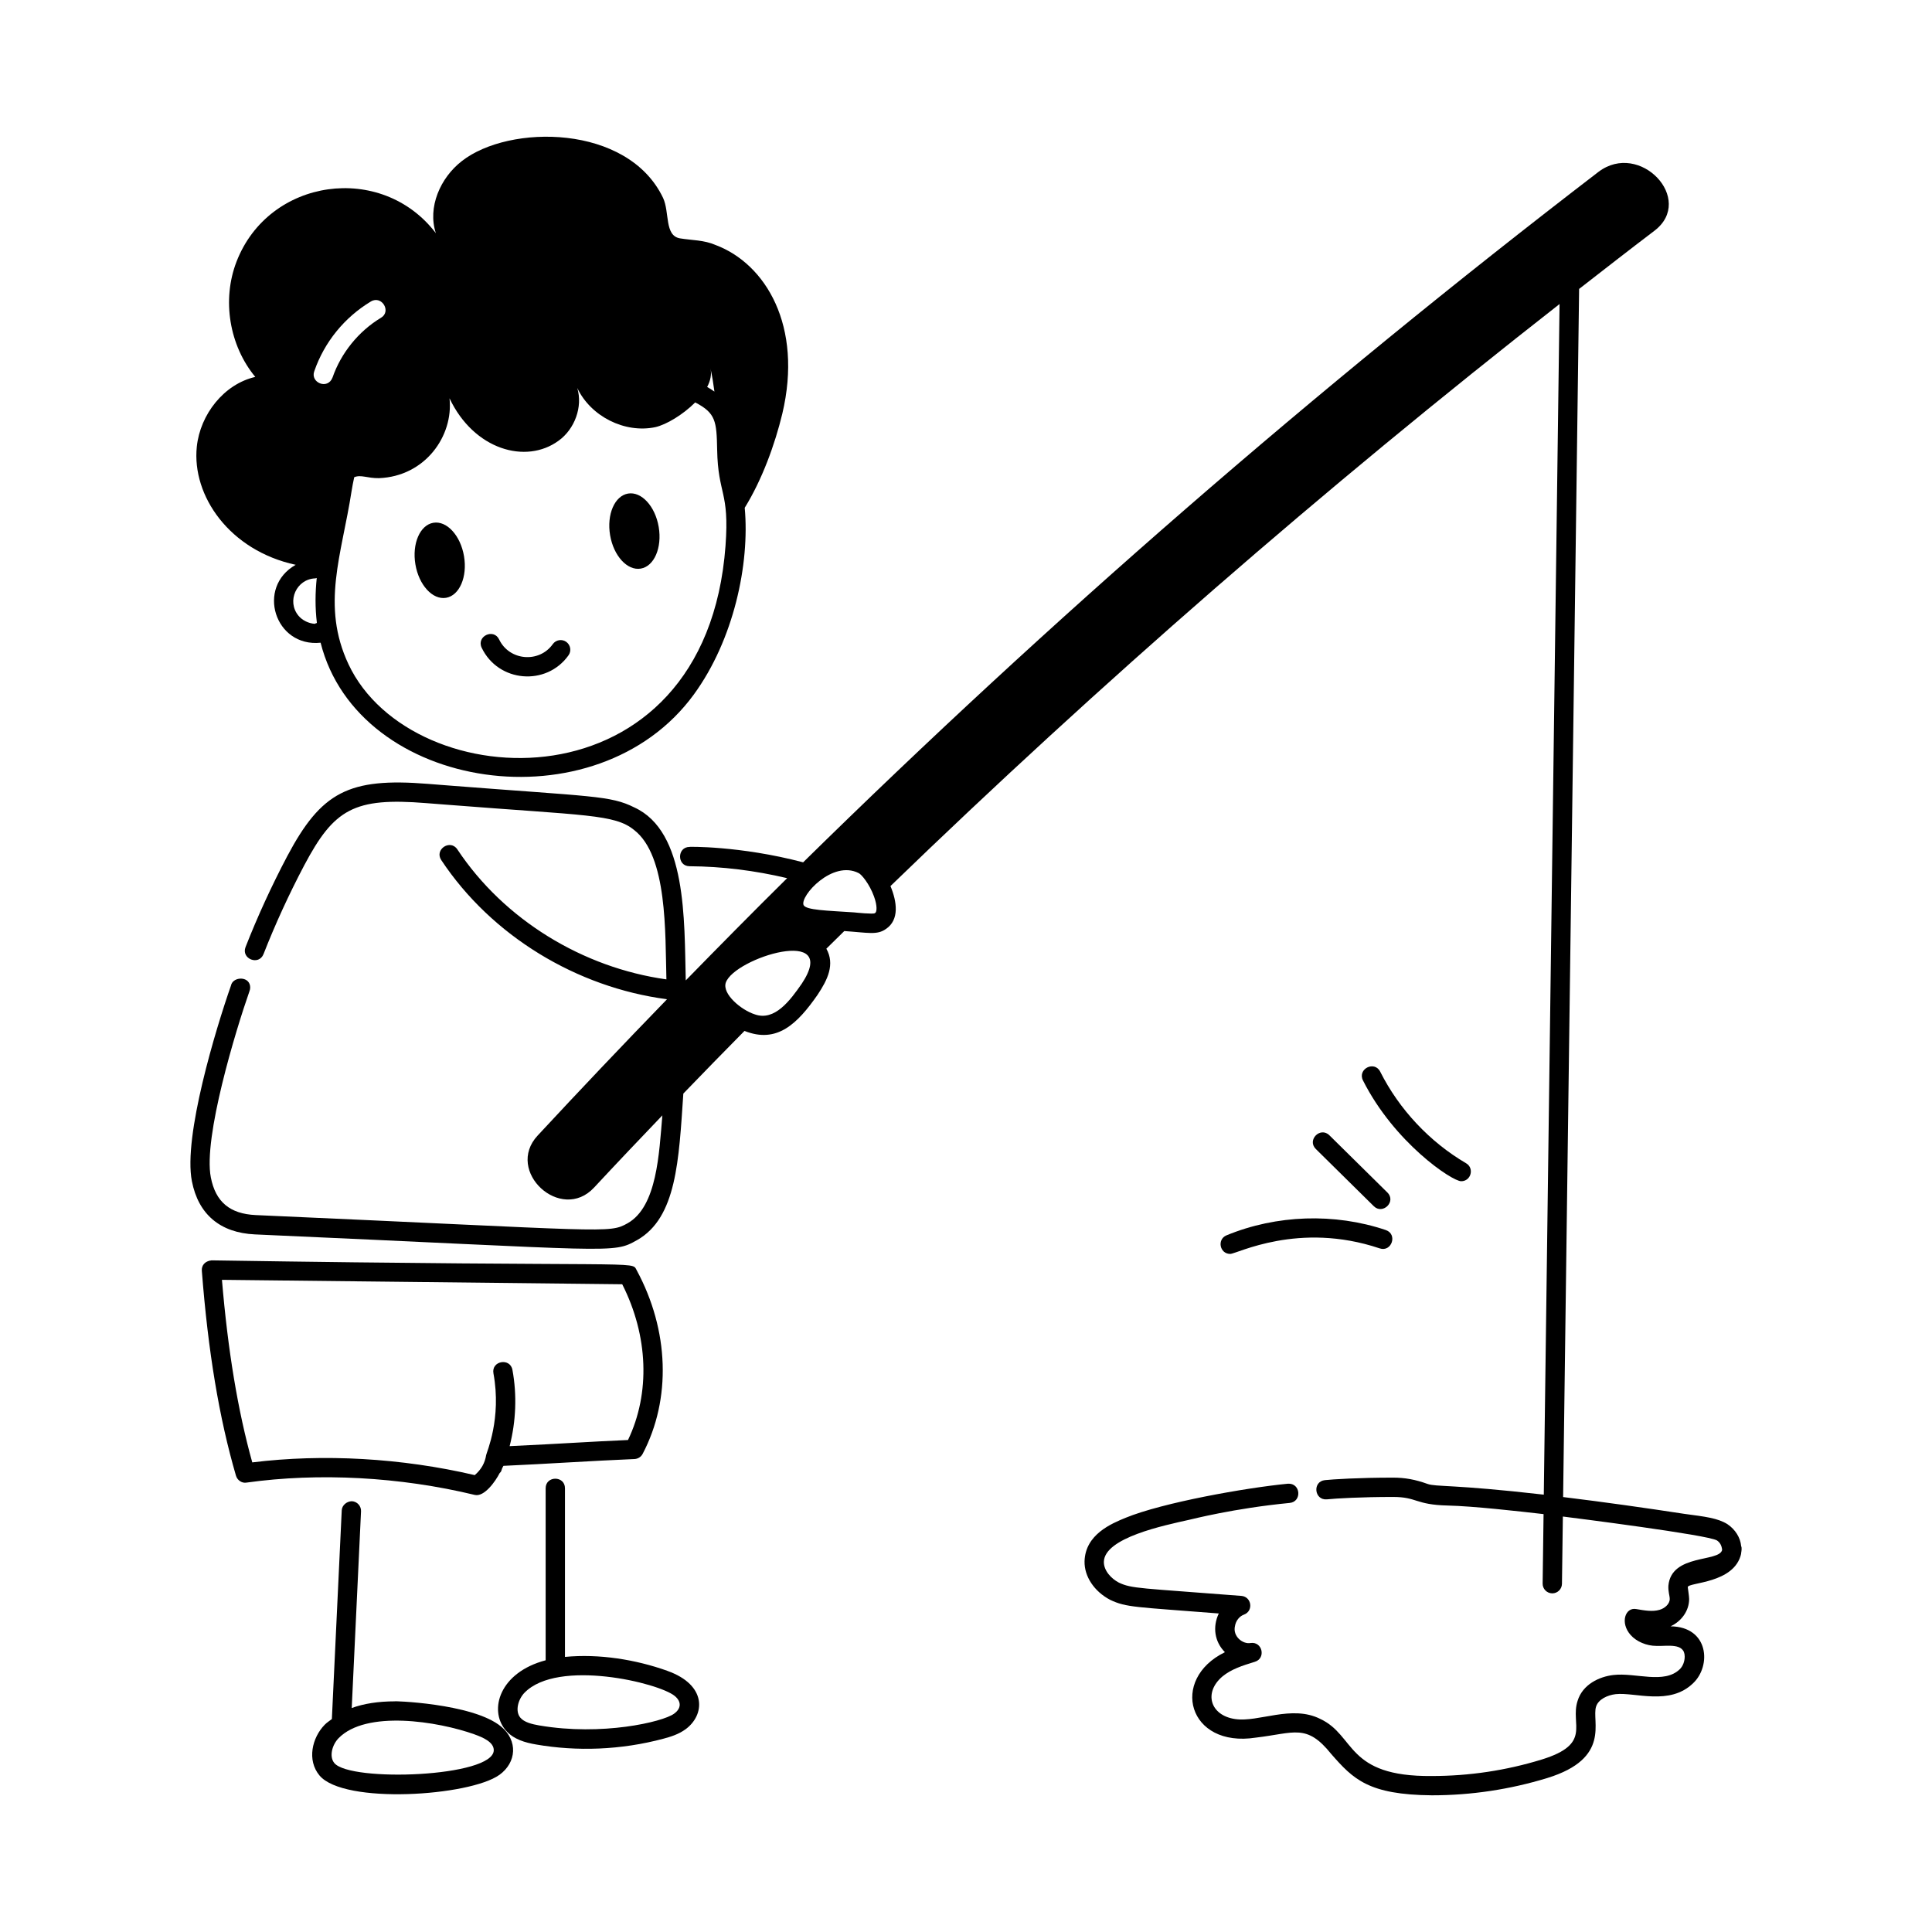 <svg id="Layer_1" enable-background="new 0 0 75 75" viewBox="0 0 75 75" xmlns="http://www.w3.org/2000/svg"><g id="Fishing" fill="rgb(0,0,0)"><path d="m27.78 9.512c-.46-.2-.91-.18-1.39-.26-.6-.11-.39-1.01-.65-1.57-1.368-2.867-5.975-2.867-7.81-1.43-.84.65-1.34 1.8-1.01 2.8-2.102-2.759-6.485-2.148-7.74 1.11-.57 1.48-.28 3.25.73 4.47-1.22.28-2.14 1.46-2.27 2.71-.197 1.906 1.271 4.031 3.839 4.584-1.543.87-.815 3.207.967 3.024 1.46 5.79 10.728 7.174 14.492 2.006 1.544-2.119 2.172-5.056 1.972-7.244.676-1.092 1.174-2.467 1.459-3.651.808-3.406-.646-5.821-2.59-6.55zm-.046 5.689c-.091-.064-.184-.124-.282-.179.126-.241.182-.488.128-.72.067.292.114.594.154.899zm-15.534-.789c.39-1.13 1.17-2.09 2.2-2.71.425-.25.809.401.38.64-.86.52-1.54 1.36-1.87 2.31-.185.494-.873.201-.71-.24zm.019 9.805c-.241-.018-.48-.132-.633-.316-.465-.563-.077-1.422.649-1.448.022-.001.04-.01.061-.015-.06.576-.066 1.155.006 1.745-.028.011-.058.017-.083.034zm15.946-3.034c-.763 10.364-12.186 9.815-14.635 4.606-1.076-2.289-.266-4.243.117-6.718.027-.176.064-.36.104-.545.26-.111.509.043.959.036 1.801-.069 2.899-1.644 2.74-3.1.949 2.001 2.967 2.57 4.23 1.65.63-.45.95-1.32.73-2.05.52 1.1 1.84 1.77 3.03 1.52.426-.097 1.071-.482 1.548-.96.798.413.831.73.852 1.835.033 1.764.482 1.595.325 3.726z"/><path d="m19.399 57.182c.017-.023.043-.038.055-.066.017-.039.025-.082.041-.121.012-.032.037-.058.047-.091 1.691-.075 3.443-.196 5.088-.264.134-.006.254-.082.317-.2 1.119-2.13 1.031-4.798-.235-7.137-.201-.371.401-.112-16.499-.376-.267.029-.393.204-.378.403.241 3.129.675 5.731 1.326 7.958.053.179.236.3.412.266 2.808-.392 5.953-.223 8.858.479.367.087.8-.521.968-.852zm-9.606-.412c-.56-2.009-.946-4.335-1.177-7.087l15.539.172c1.013 2 1.095 4.229.224 6.046-1.506.065-2.428.136-4.595.238.247-.964.289-1.985.109-2.96-.088-.484-.828-.354-.737.137.322 1.748-.267 3.068-.283 3.168-.049.311-.191.562-.443.78-2.833-.664-5.883-.835-8.637-.494z"/><path d="m26.602 67.138c.77-.554.858-1.724-.697-2.276 0-.001 0-.001 0-.001-1.227-.438-2.649-.667-3.973-.54v-6.546c0-.496-.75-.496-.75 0v6.677c-1.791.473-2.212 1.923-1.56 2.706.308.369.778.493 1.196.564 1.567.272 3.284.219 4.944-.228.265-.071.57-.163.839-.356zm-5.656-.154c-.298-.052-.596-.124-.748-.307-.211-.253-.083-.712.163-.965 1.293-1.327 5.214-.387 5.833.126.272.225.249.491-.03.69-.445.321-2.8.869-5.219.455z"/><path d="m19.384 68.903c.672-.485.727-1.331.069-1.878-1.114-.922-4.335-1.001-4.118-.979-.658 0-1.211.089-1.681.259l.361-7.635c.01-.207-.15-.383-.357-.393-.192.005-.382.15-.392.357l-.383 8.099c-.094.073-.196.137-.279.222-.488.5-.697 1.373-.202 1.968.947 1.134 5.831.803 6.98-.02zm-.951-1.57c0.0.001.001.001.001.001.301.107.737.291.734.609-.009 1.046-5.568 1.246-6.189.499-.211-.253-.083-.711.163-.964 1.069-1.099 3.847-.663 5.291-.146z"/><path d="m16.823 20.294c-.521.088-.833.812-.697 1.616.136.804.669 1.385 1.19 1.297s.833-.812.697-1.616c-.136-.804-.669-1.385-1.19-1.297z"/><path d="m24.381 19.16c-.521.088-.833.812-.697 1.616.136.804.669 1.385 1.19 1.297s.833-.812.697-1.616c-.136-.804-.669-1.385-1.19-1.297z"/><path d="m21.459 25.005c-.529.743-1.684.65-2.083-.181-.212-.446-.892-.124-.676.324.645 1.344 2.507 1.501 3.369.292.121-.168.081-.402-.087-.523-.168-.12-.403-.081-.523.088z"/><path d="m67.588 60.309c.015-.088.038-.22.004-.287-.03-.331-.226-.647-.533-.854-.38-.237-.858-.291-1.671-.4-1.508-.231-3.106-.457-4.708-.653l.621-46.899c.973-.757 1.945-1.515 2.931-2.264 1.577-1.213-.572-3.498-2.18-2.28-11.052 8.48-21.358 17.451-30.874 26.803-2.472-.651-4.506-.605-4.406-.598-.495 0-.497.748-.002.75 1.271.008 2.54.168 3.787.463-1.33 1.315-2.638 2.64-3.936 3.969-.06-2.346.047-5.778-1.995-6.714-.932-.467-1.62-.415-7.177-.85l-.841-.066c-3.076-.248-4.137.319-5.458 2.809-.608 1.153-1.152 2.339-1.617 3.524-.181.46.516.738.698.273.454-1.159.986-2.319 1.581-3.447 1.156-2.179 1.924-2.64 4.735-2.411l.842.065c5.364.422 6.476.362 7.23.98 1.294 1.005 1.202 3.983 1.251 5.797-3.243-.452-6.301-2.312-8.115-5.045-.273-.413-.9 0-.625.414 1.954 2.945 5.255 4.94 8.756 5.401 0.0.003 0.0.007 0.0.01-1.698 1.75-3.369 3.51-5.014 5.282-1.286 1.382.903 3.404 2.19 2.02.875-.941 1.761-1.873 2.651-2.803-.128 1.474-.203 3.537-1.347 4.187-.738.413-.668.293-14.437-.316-1.005-.046-1.559-.511-1.744-1.461-.303-1.541.971-5.727 1.498-7.226.037-.091.041-.194.004-.287-.124-.309-.655-.254-.72.062-.586 1.671-1.859 5.864-1.518 7.595.251 1.29 1.097 2.004 2.446 2.067 14.135.625 13.868.763 14.839.22 1.531-.87 1.618-3.088 1.793-5.687.786-.814 1.576-1.625 2.374-2.432 1.268.506 2.058-.284 2.838-1.403.001-.003.003-.005.004-.007.383-.575.676-1.175.336-1.782.23-.229.463-.457.696-.685.925.062 1.271.166 1.619-.082.527-.354.427-1.061.174-1.664 8.105-7.84 16.767-15.39 25.974-22.595l-.612 46.22c-3.558-.407-4.168-.296-4.514-.417-.476-.171-.876-.244-1.339-.244-1.34 0-2.35.066-2.643.097-.492.051-.418.79.076.746.367-.037 1.341-.093 2.567-.093.941 0 .86.304 2.124.333.992.023 2.74.221 3.72.333l-.036 2.696c-.003.207.163.377.37.38h.005c.205 0 .372-.165.375-.37l.035-2.612c.412.051 5.636.712 5.982.928.108.072.184.187.201.368-.107.486-1.97.142-2.086 1.387-.014.236.052.389.052.518 0 .196-.197.366-.398.421-.269.081-.59.024-.901-.03-.426-.081-.641.53-.22 1.006.227.258.623.424.999.424h0c.41.02 1.101-.139 1.101.416 0 .188-.074.378-.192.49-.608.59-1.717.122-2.577.224-.543.062-1.195.362-1.39 1.006-.297.916.582 1.668-1.398 2.277-1.381.424-2.812.638-4.259.638-3.346.032-2.948-1.57-4.333-2.217-1.109-.556-2.389.14-3.301.006-.971-.138-1.237-1.031-.49-1.658.332-.271.746-.411 1.253-.565.438-.131.299-.798-.17-.729-.294.053-.696-.253-.602-.657.033-.205.17-.38.35-.446.375-.138.301-.692-.099-.726-3.947-.31-4.251-.276-4.76-.517-.294-.154-.587-.465-.58-.808.025-.935 2.334-1.41 3.314-1.63.109-.022 1.73-.444 3.899-.654.483-.046.433-.781-.072-.746-1.637.159-4.847.729-6.298 1.323-.547.225-1.564.644-1.593 1.689-.013.585.373 1.17.995 1.496.632.3.977.273 4.216.529-.248.524-.165 1.096.238 1.503-2.156 1.054-1.437 3.729 1.203 3.316 1.499-.176 1.966-.558 2.927.64.854.975 1.442 1.578 3.907 1.6 1.519 0 3.024-.226 4.477-.671 2.497-.768 1.712-2.21 1.894-2.771.086-.284.444-.448.761-.485.754-.083 2.099.46 3.009-.427.713-.676.608-2.191-.878-2.206.434-.201.721-.612.721-1.062 0-.109-.055-.448-.054-.46.018-.193 1.817-.128 2.074-1.302zm-36.467-22.118c-.438.63-1.047 1.469-1.826 1.184-.521-.166-1.265-.788-1.12-1.229.332-.961 4.469-2.244 2.946.046zm2.854-2.752c-.005.003-.01.007-.015.011-.063.046-.731-.023-.805-.031-1.052-.07-1.863-.087-1.96-.284-.149-.346 1.121-1.764 2.139-1.241.109.05.417.416.595.907.135.373.109.598.046.639z"/><path d="m56.723 45.855c.382 0 .519-.506.19-.698-1.413-.828-2.597-2.09-3.333-3.554-.225-.445-.892-.104-.67.338 1.216 2.415 3.458 3.914 3.813 3.914z"/><path d="m51.081 44.605 2.249 2.219c.346.343.886-.179.526-.533l-2.249-2.219c-.352-.349-.881.184-.526.533z"/><path d="m47.614 47.955c-.378.156-.266.722.143.722.258 0 2.653-1.272 5.799-.216.466.161.712-.551.239-.711-1.989-.67-4.243-.594-6.181.205z"/></g></svg>